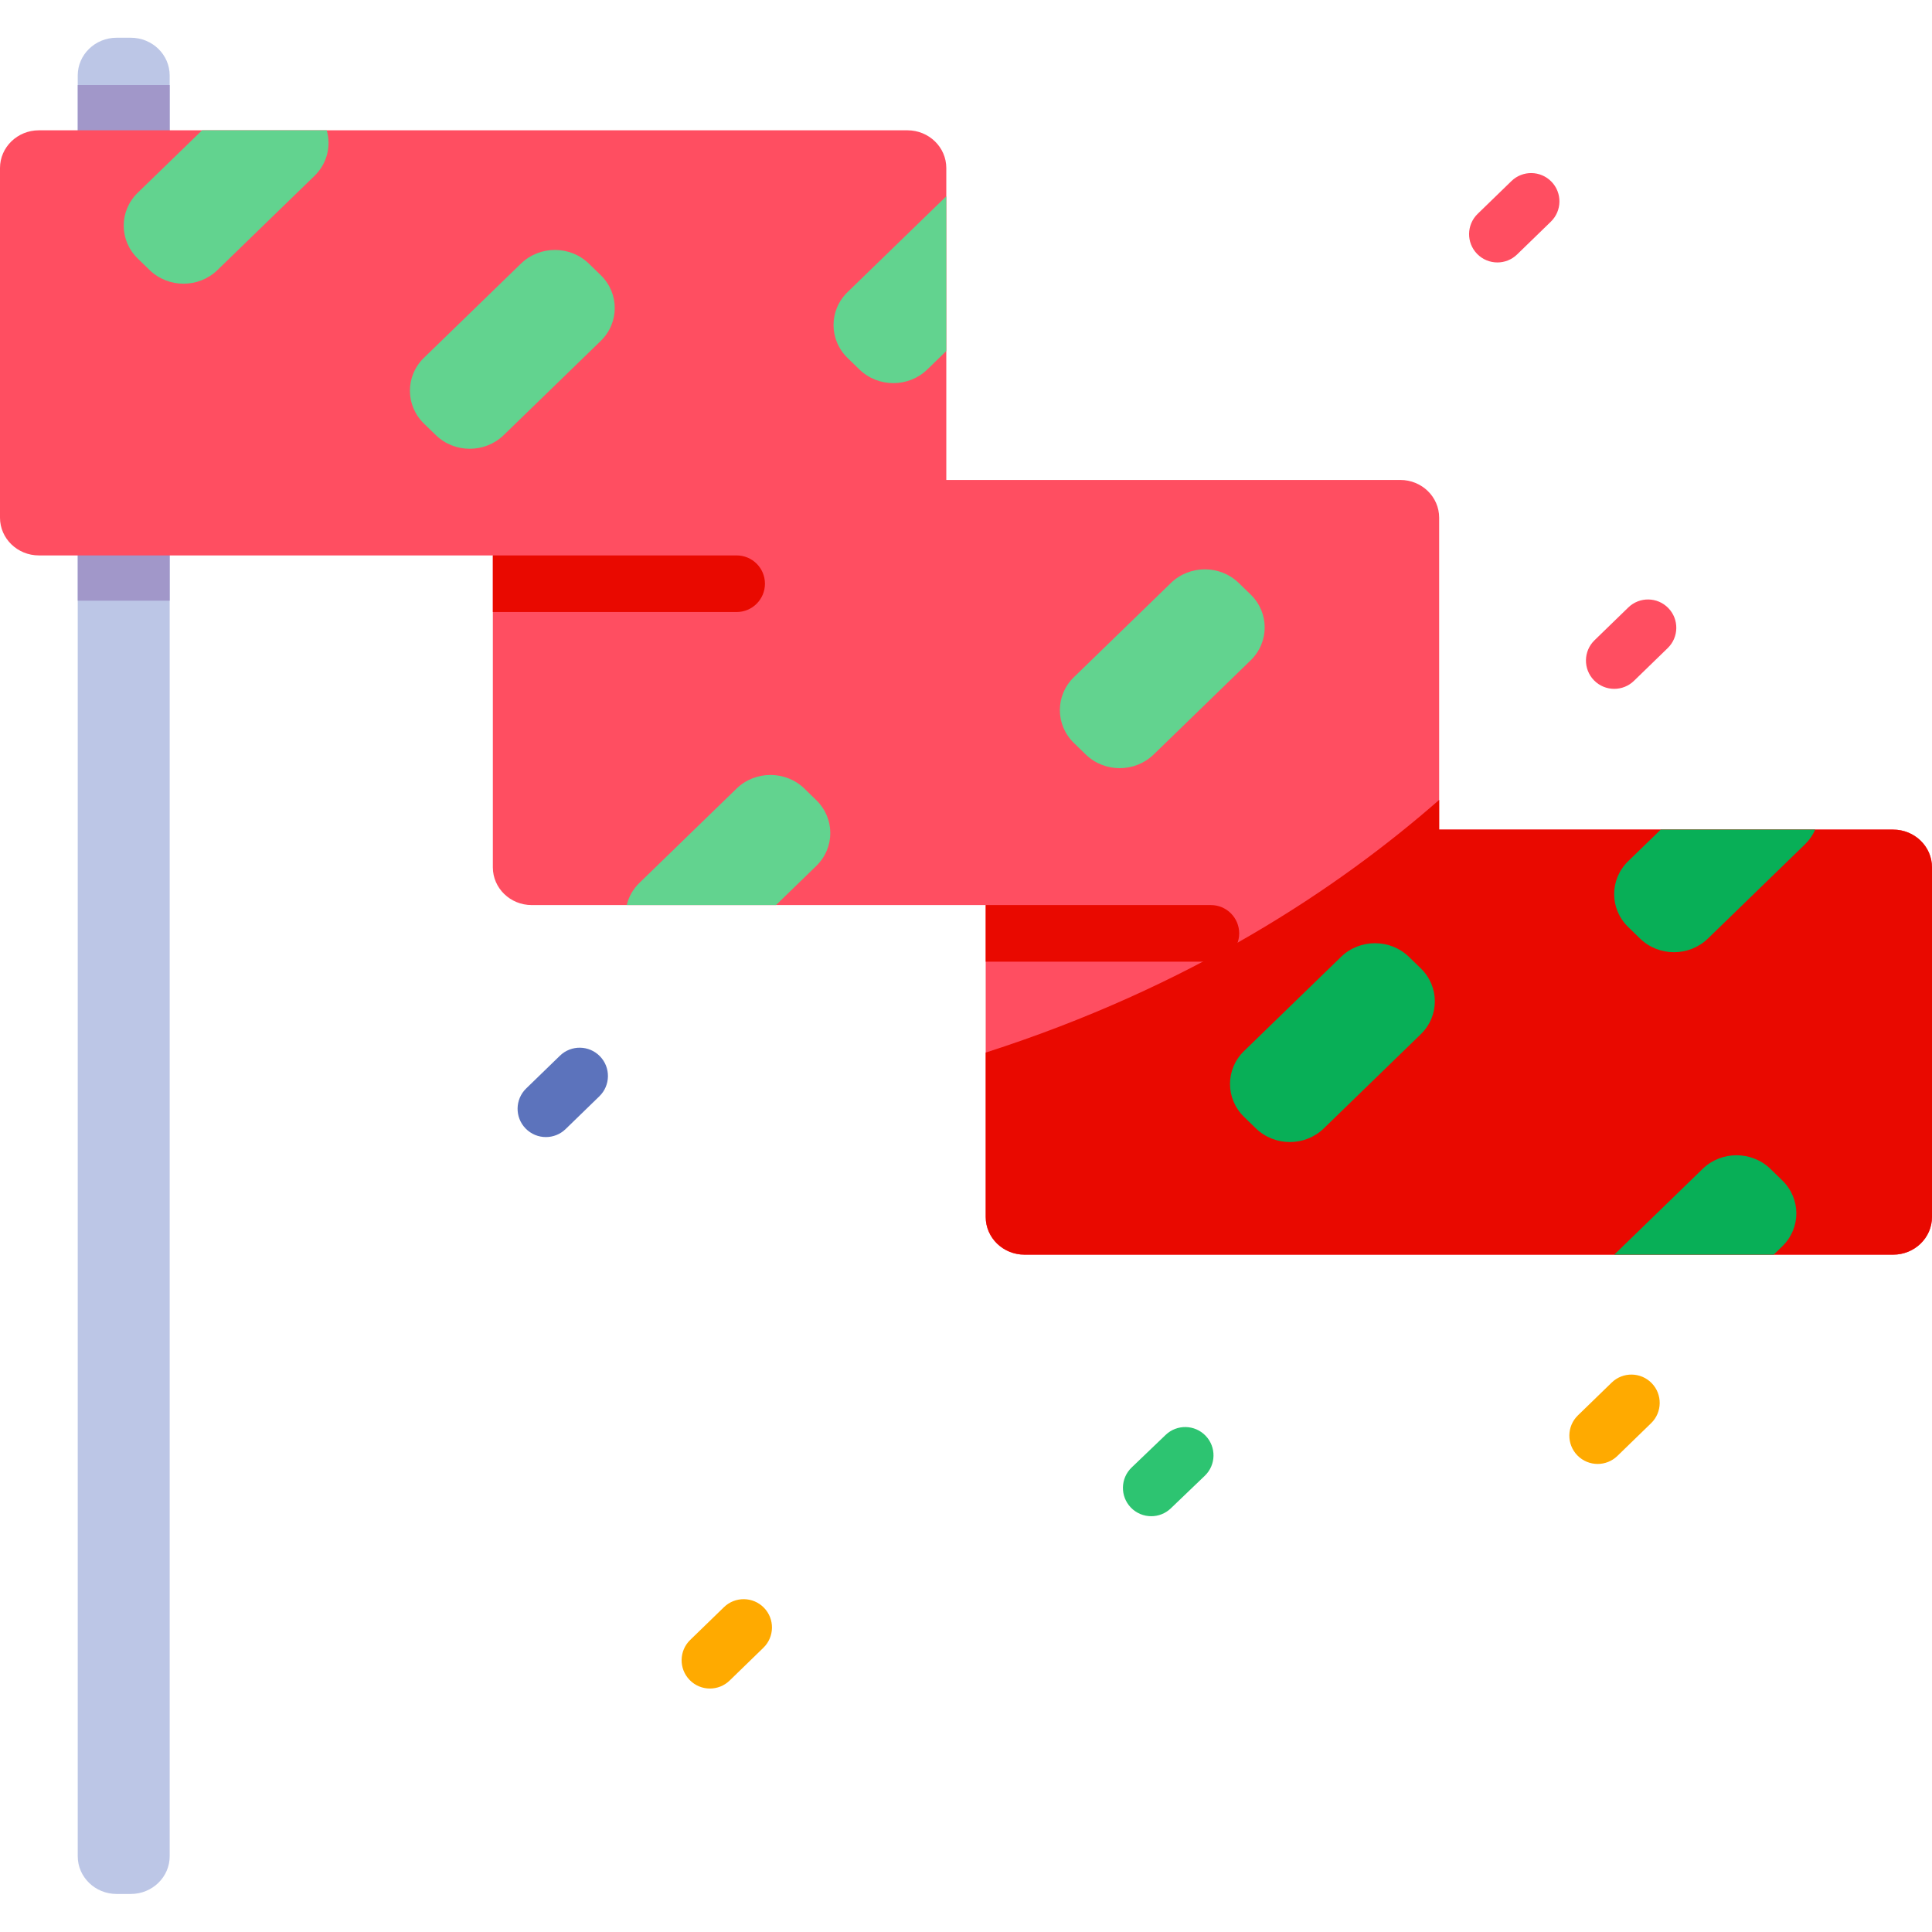 <svg viewBox="0 -10 512 512" xmlns="http://www.w3.org/2000/svg"><path d="m44.969 10v471.922c0 5.52-4.613 10-10.305 10h-3.758c-5.691 0-10.305-4.48-10.305-10v-471.922c0-5.523 4.613-10 10.305-10h3.758c5.691 0 10.305 4.477 10.305 10zm0 0" fill="#bcc6e6"/><path d="m20.605 12.531h24.363v136.66h-24.363zm0 0" fill="#a197c9"/><path d="m512 219.852v92.648c0 5.531-4.621 10-10.301 10h-230.18c-5.691 0-10.301-4.469-10.301-10v-82.648h-120.309c-5.691 0-10.301-4.48-10.301-10v-82.66h-120.309c-5.68 0-10.301-4.48-10.301-10v-92.66c0-5.52 4.621-10 10.301-10h230.18c5.691 0 10.301 4.48 10.301 10v82.66h120.309c5.691 0 10.301 4.469 10.301 10v82.66h120.309c5.68 0 10.301 4.469 10.301 10zm0 0" fill="#ff4e61"/><path d="m512 219.852v92.648c0 5.531-4.613 10-10.301 10h-230.176c-5.695 0-10.301-4.469-10.301-10v-43.559c54.23-17.41 93.457-43.543 120.172-66.961v7.871h120.305c5.688 0 10.301 4.469 10.301 10zm0 0" fill="#e90900"/><g fill="#62d38f"><path d="m83.344 36.609-25.715 24.961c-4.965 4.82-13.012 4.82-17.977 0l-3.145-3.051c-4.965-4.82-4.965-12.629 0-17.449l17.039-16.539h33.039c1.207 4.16.125 8.809-3.242 12.078zm0 0"/><path d="m250.777 42.031v41l-5.039 4.891c-4.965 4.816-13.012 4.816-17.977 0l-3.152-3.062c-4.953-4.82-4.953-12.629 0-17.449l25.715-24.961c.145-.141.297-.277.453-.418zm0 0"/><path d="m216.316 219.488-10.672 10.363h-39.551c.516-2.172 1.648-4.223 3.391-5.91l25.711-24.961c4.957-4.809 13.012-4.809 17.98 0l3.141 3.059c4.965 4.82 4.965 12.633 0 17.449zm0 0"/></g><path d="m472.328 320.281-2.289 2.219h-42.246l23.418-22.73c4.953-4.82 13.008-4.82 17.977 0l3.141 3.059c4.965 4.82 4.965 12.633 0 17.453zm0 0" fill="#08af57"/><path d="m481.043 209.852c-.617 1.418-1.523 2.758-2.719 3.918l-25.715 24.961c-4.965 4.82-13.012 4.82-17.977 0l-3.141-3.059c-4.965-4.812-4.965-12.633 0-17.453l8.621-8.367zm0 0" fill="#08af57"/><path d="m328.398 237.352c0 4.137-3.359 7.5-7.5 7.5h-59.68v-15h59.68c4.141 0 7.5 3.359 7.5 7.5zm0 0" fill="#e90900"/><path d="m202.719 144.691c0 4.137-3.359 7.5-7.5 7.5h-64.609v-15h64.609c4.141 0 7.5 3.348 7.5 7.5zm0 0" fill="#e90900"/><path d="m332.836 289.039-3.148-3.055c-4.965-4.82-4.965-12.633 0-17.453l25.711-24.957c4.965-4.82 13.012-4.82 17.977 0l3.148 3.055c4.965 4.82 4.965 12.633 0 17.449l-25.711 24.961c-4.965 4.82-13.016 4.82-17.977 0zm0 0" fill="#08af57"/><path d="m287.746 189.961-3.148-3.059c-4.965-4.816-4.965-12.629 0-17.449l25.711-24.961c4.965-4.816 13.012-4.816 17.977 0l3.148 3.059c4.965 4.816 4.965 12.629 0 17.449l-25.711 24.961c-4.965 4.816-13.012 4.816-17.977 0zm0 0" fill="#62d38f"/><path d="m115.504 105.316-3.148-3.055c-4.965-4.82-4.965-12.633 0-17.449l25.711-24.961c4.965-4.82 13.012-4.82 17.98 0l3.145 3.055c4.965 4.82 4.965 12.633 0 17.453l-25.711 24.957c-4.965 4.82-13.012 4.82-17.977 0zm0 0" fill="#62d38f"/><path d="m396.824 59.551c-1.957 0-3.914-.762-5.383-2.277-2.887-2.973-2.812-7.719.156-10.605l8.949-8.684c2.973-2.887 7.719-2.812 10.605.156 2.883 2.973 2.812 7.723-.16 10.605l-8.945 8.688c-1.457 1.414-3.34 2.117-5.223 2.117zm0 0" fill="#ff4e61"/><path d="m427.793 172.551c-1.957 0-3.91-.762-5.383-2.277-2.883-2.973-2.812-7.719.16-10.605l8.945-8.684c2.973-2.883 7.719-2.816 10.605.156 2.887 2.973 2.812 7.723-.156 10.605l-8.949 8.688c-1.457 1.414-3.34 2.117-5.223 2.117zm0 0" fill="#ff4e61"/><path d="m305.09 391.812c-1.973 0-3.941-.773-5.414-2.309-2.867-2.988-2.766-7.738.223-10.605l9.004-8.629c2.988-2.867 7.738-2.766 10.602.223 2.867 2.988 2.77 7.738-.223 10.605l-9 8.629c-1.453 1.395-3.324 2.086-5.191 2.086zm0 0" fill="#2dc471"/><path d="m144.668 291.336c-1.957 0-3.91-.762-5.383-2.277-2.887-2.973-2.812-7.719.156-10.605l8.949-8.684c2.973-2.883 7.719-2.816 10.605.156 2.883 2.973 2.812 7.723-.16 10.605l-8.945 8.688c-1.457 1.414-3.34 2.117-5.223 2.117zm0 0" fill="#5c73bc"/><path d="m423.395 377.961c-1.957 0-3.914-.762-5.383-2.273-2.887-2.973-2.816-7.723.156-10.605l8.949-8.688c2.973-2.883 7.719-2.812 10.605.16 2.883 2.973 2.812 7.719-.16 10.605l-8.945 8.684c-1.457 1.414-3.344 2.117-5.223 2.117zm0 0" fill="#fa0"/><path d="m188.137 437.48c-1.957 0-3.914-.762-5.383-2.277-2.887-2.973-2.816-7.719.156-10.605l8.949-8.684c2.969-2.883 7.719-2.812 10.605.156 2.883 2.973 2.812 7.723-.16 10.605l-8.945 8.688c-1.457 1.414-3.344 2.117-5.223 2.117zm0 0" fill="#fa0"/></svg>